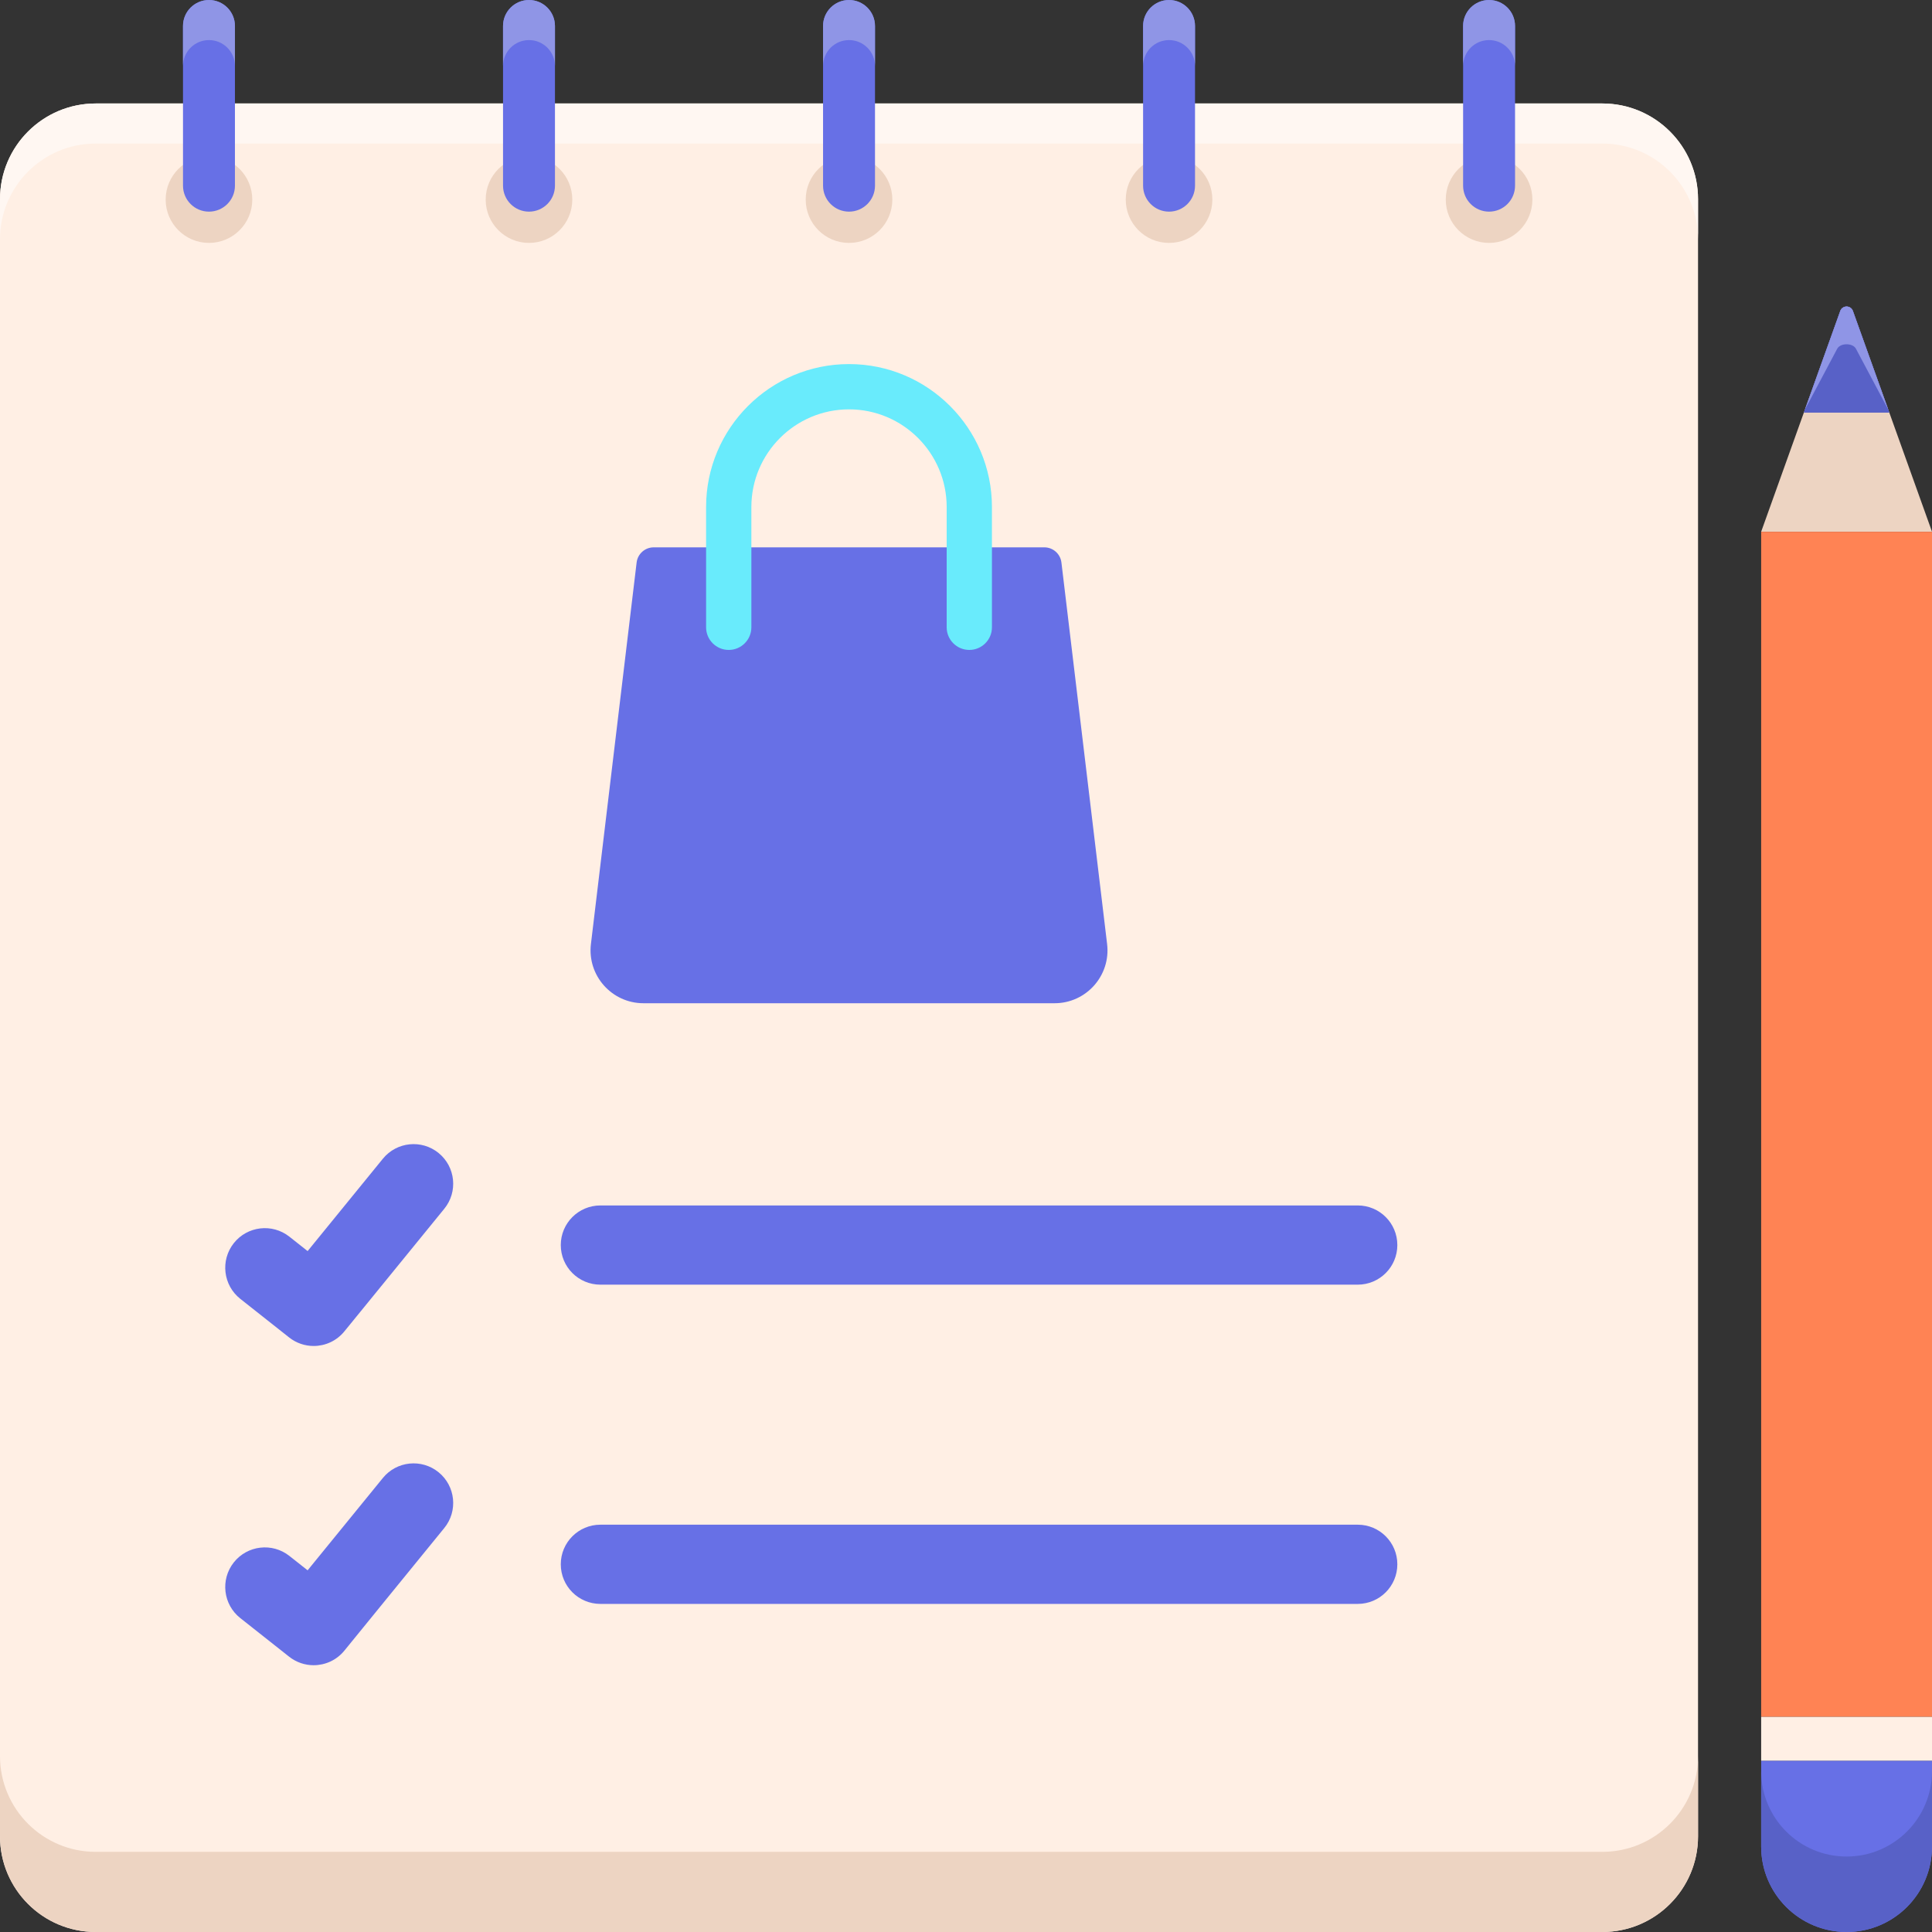 <svg height="512pt" viewBox="0 0 512 512" width="512pt" xmlns="http://www.w3.org/2000/svg"><rect x="0" y="0" width="512" height="512" fill="#333333" stroke="none"/><path d="m25.371 512h399.254c14.012 0 25.371-11.359 25.371-25.371v-433.836c0-14.012-11.359-25.371-25.371-25.371h-399.254c-14.012 0-25.371 11.359-25.371 25.371v433.836c0 14.012 11.359 25.371 25.371 25.371zm0 0" fill="#ffefe4"/><path d="m424.629 27.422h-399.258c-14.012 0-25.371 11.359-25.371 25.371v10.625c0-14.016 11.359-25.375 25.371-25.375h399.258c14.012 0 25.371 11.359 25.371 25.375v-10.625c0-14.012-11.359-25.371-25.371-25.371zm0 0" fill="#fff7f2"/><path d="m424.629 490.758h-399.258c-14.012 0-25.371-11.363-25.371-25.375v21.242c0 14.016 11.359 25.375 25.371 25.375h399.258c14.012 0 25.371-11.359 25.371-25.371v-21.246c0 14.012-11.359 25.375-25.371 25.375zm0 0" fill="#edd4c2"/><g fill="#6770e6"><path d="m83.121 356.699c-2.281 0-4.578-.742-6.504-2.266l-12.941-10.23c-4.547-3.598-5.316-10.199-1.723-14.746s10.195-5.316 14.742-1.723l4.828 3.816 19.945-24.48c3.66-4.492 10.273-5.172 14.766-1.508 4.496 3.664 5.172 10.277 1.508 14.77l-26.48 32.5c-2.07 2.543-5.09 3.867-8.141 3.867zm0 0"/><path d="m359.812 340.449h-200.703c-5.801 0-10.496-4.699-10.496-10.496s4.699-10.496 10.496-10.496h200.703c5.797 0 10.496 4.699 10.496 10.496s-4.699 10.496-10.496 10.496zm0 0"/><path d="m83.121 441.301c-2.281 0-4.578-.742-6.504-2.266l-12.941-10.23c-4.547-3.594-5.32-10.195-1.723-14.742 3.594-4.547 10.195-5.316 14.742-1.723l4.828 3.812 19.945-24.477c3.66-4.496 10.273-5.168 14.766-1.508 4.496 3.664 5.172 10.273 1.508 14.77l-26.48 32.5c-2.07 2.539-5.09 3.863-8.141 3.863zm0 0"/><path d="m359.812 425.051h-200.703c-5.801 0-10.496-4.699-10.496-10.496 0-5.797 4.699-10.496 10.496-10.496h200.703c5.797 0 10.496 4.699 10.496 10.496 0 5.797-4.699 10.496-10.496 10.496zm0 0"/></g><path d="m66.855 52.898c0 6.336-5.137 11.477-11.477 11.477-6.336 0-11.477-5.141-11.477-11.477 0-6.34 5.141-11.477 11.477-11.477 6.34 0 11.477 5.137 11.477 11.477zm0 0" fill="#edd4c2"/><path d="m55.379 56.086c-3.801 0-6.883-3.082-6.883-6.883v-42.32c0-3.801 3.082-6.883 6.883-6.883 3.801 0 6.883 3.082 6.883 6.883v42.32c0 3.801-3.078 6.883-6.883 6.883zm0 0" fill="#6770e6"/><path d="m55.379 0c-3.801 0-6.883 3.082-6.883 6.883v10.621c0-3.801 3.082-6.883 6.883-6.883 3.801 0 6.883 3.082 6.883 6.883v-10.621c0-3.801-3.078-6.883-6.883-6.883zm0 0" fill="#8f95e6"/><path d="m151.664 52.898c0 6.336-5.137 11.477-11.473 11.477-6.34 0-11.477-5.141-11.477-11.477 0-6.34 5.137-11.477 11.477-11.477 6.336 0 11.473 5.137 11.473 11.477zm0 0" fill="#edd4c2"/><path d="m140.191 56.086c-3.801 0-6.883-3.082-6.883-6.883v-42.32c0-3.801 3.082-6.883 6.883-6.883 3.797 0 6.879 3.082 6.879 6.883v42.32c0 3.801-3.078 6.883-6.879 6.883zm0 0" fill="#6770e6"/><path d="m140.191 0c-3.801 0-6.883 3.082-6.883 6.883v10.621c0-3.801 3.078-6.883 6.883-6.883 3.797 0 6.879 3.082 6.879 6.883v-10.621c0-3.801-3.082-6.883-6.879-6.883zm0 0" fill="#8f95e6"/><path d="m321.285 52.898c0 6.336-5.137 11.477-11.477 11.477-6.336 0-11.473-5.141-11.473-11.477 0-6.34 5.137-11.477 11.473-11.477 6.34 0 11.477 5.137 11.477 11.477zm0 0" fill="#edd4c2"/><path d="m309.809 56.086c-3.797 0-6.879-3.082-6.879-6.883v-42.32c0-3.801 3.082-6.883 6.879-6.883 3.801 0 6.883 3.082 6.883 6.883v42.32c0 3.801-3.082 6.883-6.883 6.883zm0 0" fill="#6770e6"/><path d="m309.809 0c-3.797 0-6.879 3.082-6.879 6.883v10.621c0-3.801 3.078-6.883 6.879-6.883 3.801 0 6.883 3.082 6.883 6.883v-10.621c0-3.801-3.082-6.883-6.883-6.883zm0 0" fill="#8f95e6"/><path d="m236.477 52.898c0 6.336-5.137 11.477-11.477 11.477s-11.477-5.141-11.477-11.477c0-6.34 5.137-11.477 11.477-11.477s11.477 5.137 11.477 11.477zm0 0" fill="#edd4c2"/><path d="m225 56.086c-3.801 0-6.883-3.082-6.883-6.883v-42.32c0-3.801 3.082-6.883 6.883-6.883s6.883 3.082 6.883 6.883v42.32c0 3.801-3.082 6.883-6.883 6.883zm0 0" fill="#6770e6"/><path d="m225 0c-3.801 0-6.883 3.082-6.883 6.883v10.621c0-3.801 3.082-6.883 6.883-6.883s6.883 3.082 6.883 6.883v-10.621c0-3.801-3.082-6.883-6.883-6.883zm0 0" fill="#8f95e6"/><path d="m406.098 52.898c0 6.336-5.141 11.477-11.477 11.477-6.34 0-11.477-5.141-11.477-11.477 0-6.34 5.137-11.477 11.477-11.477 6.336 0 11.477 5.137 11.477 11.477zm0 0" fill="#edd4c2"/><path d="m394.621 56.086c-3.801 0-6.883-3.082-6.883-6.883v-42.32c0-3.801 3.082-6.883 6.883-6.883 3.801 0 6.883 3.082 6.883 6.883v42.32c0 3.801-3.082 6.883-6.883 6.883zm0 0" fill="#6770e6"/><path d="m394.617 0c-3.801 0-6.883 3.082-6.883 6.883v10.621c0-3.801 3.082-6.883 6.883-6.883 3.801 0 6.883 3.082 6.883 6.883v-10.621c.004-3.801-3.078-6.883-6.883-6.883zm0 0" fill="#8f95e6"/><path d="m512 454.984h-45.273v-314.059h45.273zm0 0" fill="#ff8354"/><path d="m512 466.652h-45.273v-11.664h45.273zm0 0" fill="#ffefe4"/><path d="m466.727 466.648h45.273v22.715c0 12.504-10.133 22.637-22.637 22.637-12.5 0-22.637-10.133-22.637-22.637zm0 0" fill="#6770e6"/><path d="m489.363 492c-12.5 0-22.637-10.133-22.637-22.637v20c0 12.504 10.137 22.637 22.637 22.637 12.504 0 22.637-10.133 22.637-22.637v-20c0 12.504-10.133 22.637-22.637 22.637zm0 0" fill="#5861c7"/><path d="m466.727 140.906 20.965-58.492c.562-1.57 2.781-1.57 3.344 0l20.965 58.492zm0 0" fill="#edd4c2"/><path d="m478.043 109.328h22.637l-9.645-26.914c-.562-1.57-2.785-1.57-3.348 0zm0 0" fill="#5861c7"/><path d="m478.043 109.328h22.637l-9.645-26.914c-.562-1.57-2.785-1.57-3.348 0zm0 0" fill="#5861c7"/><path d="m486.883 92.414c.836-1.57 4.125-1.57 4.957 0l8.559 16.121-9.363-26.121c-.562-1.57-2.781-1.57-3.344 0l-9.359 26.113zm0 0" fill="#8f95e6"/><path d="m279.477 265.867h-108.953c-8.402 0-14.922-7.344-13.922-15.688l12.109-101.105c.273-2.293 2.223-4.023 4.531-4.023h103.516c2.309 0 4.258 1.73 4.531 4.023l12.105 101.105c1 8.344-5.516 15.688-13.918 15.688zm0 0" fill="#6770e6"/><path d="m256.879 172.238c-3.316 0-6-2.684-6-6v-31.875c0-14.27-11.609-25.879-25.879-25.879s-25.879 11.609-25.879 25.879v31.875c0 3.316-2.684 6-6 6-3.312 0-6-2.684-6-6v-31.875c0-20.887 16.992-37.879 37.879-37.879s37.875 16.992 37.875 37.879v31.875c0 3.316-2.684 6-5.996 6zm0 0" fill="#69ebfc"/></svg>